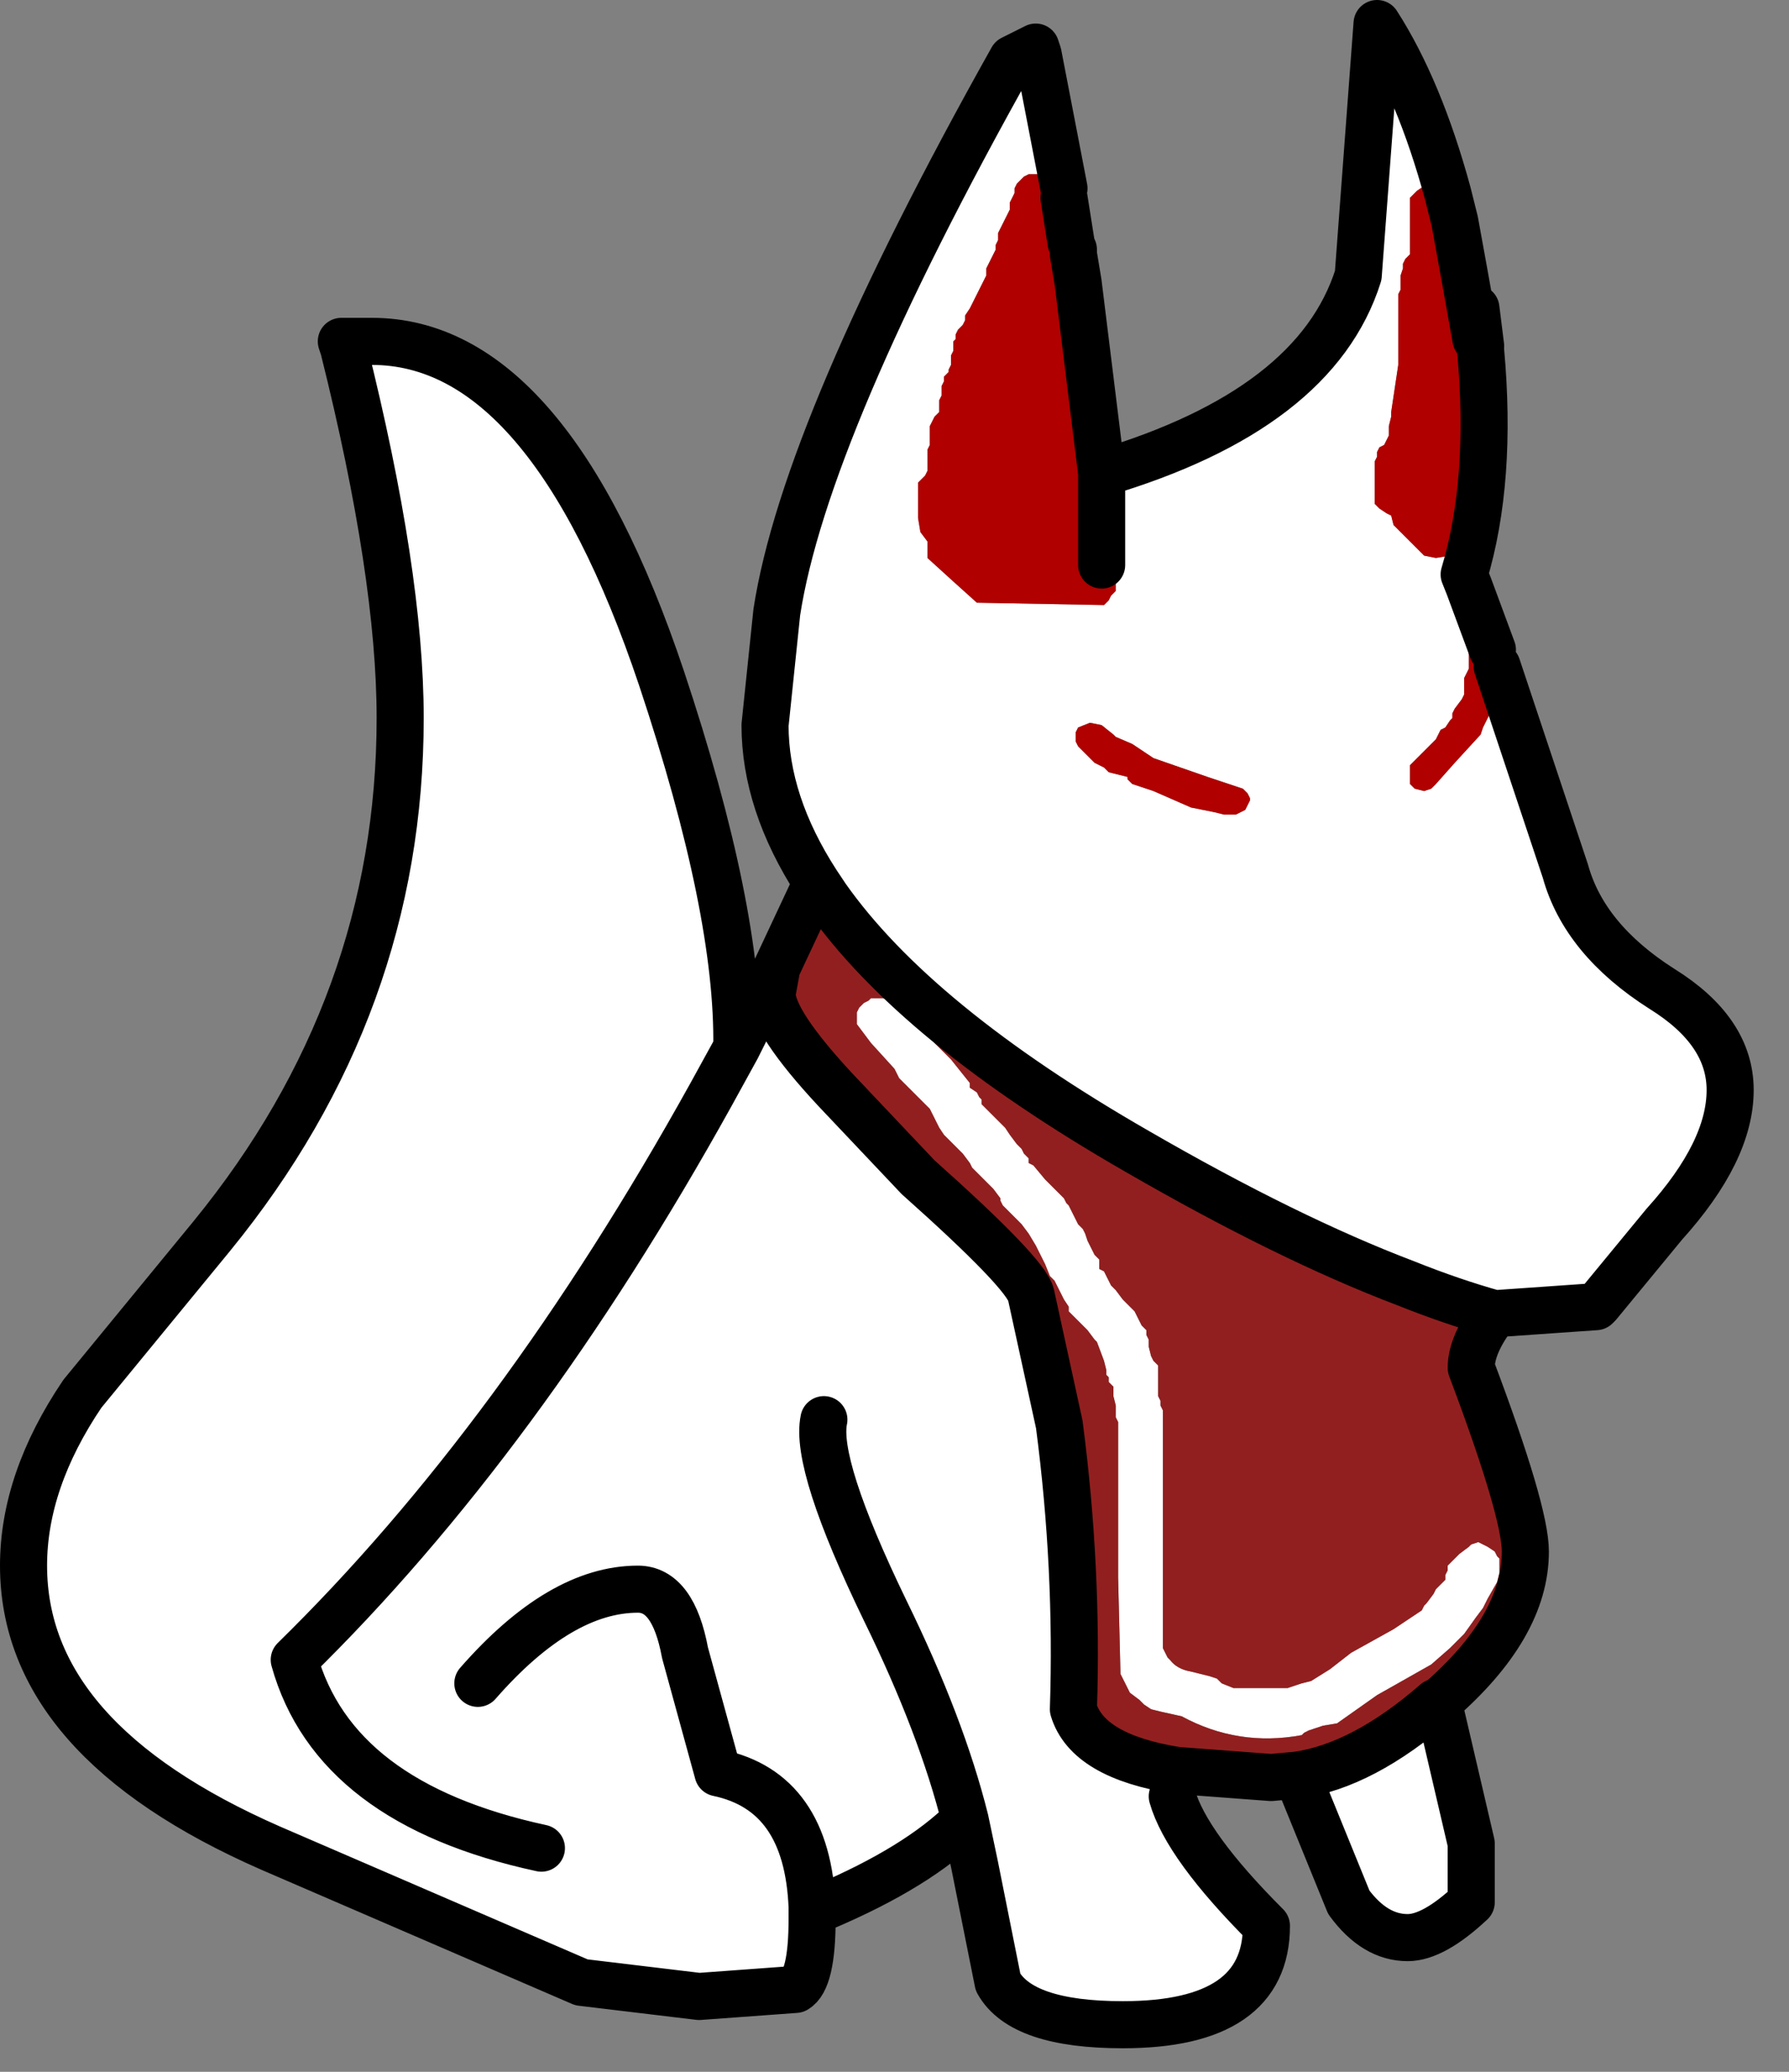 <?xml version="1.0" encoding="utf-8"?>
<svg version="1.1" id="Layer_1"
xmlns="http://www.w3.org/2000/svg"
xmlns:xlink="http://www.w3.org/1999/xlink"
xmlns:author="http://www.sothink.com"
width="38px" height="44px"
xml:space="preserve">
<rect width="100%" height="100%" fill="#808080" stroke="none"/>
<g id="421" transform="matrix(1, 0, 0, 1, 20.75, 36.5)">
<path style="fill:#FFFFFF;fill-opacity:1" d="M2.05,-31.1L2.15 -30.5L2.65 -26.45Q7.2 -27.8 8.1 -30.65L8.5 -36Q9.4 -34.6 10 -32.4L9.85 -32.5L9.65 -32.55L9.5 -32.55L9.35 -32.45L9.3 -32.4L9.2 -32.3L9.2 -32.1L9.2 -31.35L9.2 -31.1L9.1 -31L9.05 -30.9L9.05 -30.8L9 -30.65L9 -30.55L9 -30.45L9 -30.35L8.95 -30.25L8.95 -30.15L8.95 -30.05L8.95 -28.75L8.8 -27.75L8.8 -27.65L8.75 -27.45L8.75 -27.35L8.75 -27.25L8.7 -27.15L8.65 -27.05L8.55 -27L8.5 -26.9L8.5 -26.8L8.45 -26.7L8.45 -26.6L8.45 -26.5L8.45 -26.3L8.45 -26.25L8.45 -26.15L8.45 -26.05L8.45 -26L8.45 -25.9L8.45 -25.8L8.55 -25.7L8.7 -25.6L8.8 -25.55L8.85 -25.35L9.2 -25L9.5 -24.7L9.75 -24.65L10.05 -24.7L10.15 -24.75L10.25 -24.85L10.3 -24.9L10.35 -25L10.35 -25.1L10.35 -25.2L10.35 -25.4L10.35 -25.5L10.35 -25.55L10.35 -25.65L10.3 -25.75L10.25 -25.85L10.4 -26.05L10.45 -26.15L10.45 -26.25L10.45 -26.3L10.45 -26.4L10.5 -26.5L10.6 -26.6L10.6 -26.7L10.6 -26.8L10.6 -26.9L10.6 -27L10.6 -27.05L10.65 -27.15L10.7 -27.25L10.7 -27.35L10.7 -27.55L10.7 -28.4L10.7 -29.05Q10.95 -26.3 10.35 -24.3L10.45 -24.05L10.95 -22.7L10.9 -22.75L10.75 -22.8L10.55 -22.75L10.45 -22.65L10.45 -22.55L10.45 -22.5L10.45 -22.4L10.45 -22.3L10.4 -22.2L10.35 -22.1L10.35 -22L10.35 -21.9L10.35 -21.8L10.35 -21.75L10.3 -21.65L10.15 -21.45L10.1 -21.35L10.1 -21.25L10.05 -21.2L9.95 -21.05L9.85 -21L9.8 -20.9L9.75 -20.8L9.45 -20.5L9.2 -20.25L9.2 -20.15L9.2 -20.05L9.2 -19.95L9.2 -19.85L9.3 -19.75L9.5 -19.7L9.65 -19.75L9.75 -19.85L10.15 -20.3L10.7 -20.9L10.75 -21.05L10.9 -21.35L10.95 -21.55L10.95 -21.65L10.95 -21.75L10.95 -21.8L11 -21.9L11 -22L11.05 -22.1L11.05 -22.2L11.05 -22.35L12.5 -18Q12.9 -16.55 14.55 -15.5Q16 -14.6 16 -13.35Q16 -12.05 14.6 -10.5L13.2 -8.8L13.15 -8.75L11 -8.6Q10.1 -8.85 9.1 -9.25Q6.6 -10.2 3.4 -12.05Q-1.3 -14.75 -3.2 -17.45L-3.4 -17.75Q-4.5 -19.45 -4.5 -21.1L-4.25 -23.5Q-3.65 -27.4 0.75 -35.25L1.3 -35.35L1.85 -32.5L1.8 -32.55L1.75 -32.65L1.6 -32.75L1.4 -32.8L1.25 -32.8L1.1 -32.8L1 -32.75L0.95 -32.7L0.85 -32.6L0.8 -32.5L0.8 -32.4L0.75 -32.3L0.7 -32.2L0.7 -32.15L0.7 -32.05L0.6 -31.85L0.5 -31.65L0.45 -31.55L0.45 -31.5L0.45 -31.4L0.4 -31.3L0.4 -31.2L0.35 -31.1L0.3 -31L0.25 -30.9L0.2 -30.8L0.2 -30.7L0.2 -30.65L0.05 -30.35L-0.15 -29.95L-0.25 -29.8L-0.25 -29.7L-0.3 -29.6L-0.4 -29.5L-0.45 -29.4L-0.45 -29.3L-0.5 -29.25L-0.5 -29.15L-0.5 -29.05L-0.55 -28.95L-0.55 -28.85L-0.55 -28.75L-0.6 -28.65L-0.6 -28.6L-0.7 -28.5L-0.7 -28.4L-0.75 -28.3L-0.75 -28.2L-0.75 -28.1L-0.8 -28L-0.8 -27.9L-0.8 -27.8L-0.8 -27.75L-0.9 -27.65L-0.95 -27.55L-1 -27.45L-1 -27.35L-1 -27.25L-1 -27.15L-1 -27.05L-1.05 -26.95L-1.05 -26.9L-1.05 -26.5L-1.1 -26.4L-1.2 -26.3L-1.25 -26.25L-1.25 -25.95L-1.25 -25.5L-1.2 -25.2L-1.05 -25L-1.05 -24.65L-0.5 -24.15L0 -23.7L2.7 -23.65L2.8 -23.75L2.85 -23.85L2.95 -23.95L2.95 -24.05L2.95 -24.15L2.95 -24.25L2.9 -24.3L2.85 -24.4L2.7 -24.5L2.65 -24.5L2.5 -24.55L2.4 -24.55L2.45 -24.65L2.45 -24.75L2.45 -24.85L2.45 -24.95L2.45 -25.25L2.45 -25.6L2.45 -25.8L2.45 -25.9L2.4 -26L2.35 -26.05L2.35 -26.25L2.35 -27.2L2.35 -27.85L2.3 -28.05L2.2 -28.25L2.2 -28.3L2.2 -28.5L2.25 -29.45L2.1 -30.1L2.05 -30.2L1.9 -30.3L1.85 -30.4L1.85 -30.55L1.9 -31.4L1.8 -32L1.75 -32.05L1.85 -32.2L1.85 -32.3L2 -31.35L2.05 -31.2L2.05 -31.1M10.6,-29.95L10.65 -29.55L10.7 -29.15L10.65 -29.25L10.6 -29.3L10.6 -29.6L10.6 -29.95M10.35,-30.7L10.25 -30.85L10.2 -30.9L10.15 -31L10.15 -31.1L10.1 -31.2L10.1 -31.4L10.15 -31.8L10.35 -30.7M5.65,-19.75L4.9 -20L3.75 -20.4L3.3 -20.7L2.95 -20.85L2.9 -20.9L2.65 -21.1L2.4 -21.15L2.15 -21.05L2.1 -20.95L2.1 -20.75L2.15 -20.65L2.35 -20.45L2.5 -20.3L2.7 -20.2L2.8 -20.1L3 -20.05L3.2 -20L3.2 -19.95L3.3 -19.85L3.75 -19.7L4.55 -19.35L5.05 -19.25L5.25 -19.2L5.5 -19.2L5.7 -19.3L5.75 -19.4L5.8 -19.5L5.8 -19.55L5.75 -19.65L5.65 -19.75M0.05,-13.2L0.1 -13.15L0.1 -13.05L0.3 -12.85L0.6 -12.55L0.7 -12.4L0.85 -12.2L0.95 -12.1L1 -12L1.1 -11.9L1.1 -11.8L1.2 -11.75L1.45 -11.45L1.85 -11.05L1.9 -10.95L1.95 -10.9L2.05 -10.7L2.1 -10.6L2.15 -10.5L2.25 -10.4L2.3 -10.3L2.35 -10.15L2.5 -9.85L2.6 -9.75L2.6 -9.65L2.6 -9.55L2.7 -9.5L2.75 -9.4L2.8 -9.3L2.85 -9.2L2.95 -9.1L3.1 -8.9L3.25 -8.75L3.35 -8.65L3.4 -8.55L3.45 -8.45L3.5 -8.35L3.6 -8.25L3.6 -8.15L3.65 -8.05L3.65 -7.9L3.7 -7.7L3.75 -7.6L3.85 -7.5L3.85 -7.3L3.85 -7.05L3.85 -6.85L3.9 -6.75L3.9 -6.65L3.95 -6.55L3.95 -4.6L3.95 -2.55L3.95 -1.5L4 -1.4L4.05 -1.3L4.1 -1.25Q4.25 -1.05 4.55 -1L4.95 -0.9L5.1 -0.85L5.2 -0.75L5.45 -0.65L6.6 -0.65L6.75 -0.7L6.9 -0.75L7.1 -0.8L7.5 -1.05L7.95 -1.4L8.85 -1.9L9.45 -2.3L9.5 -2.4L9.55 -2.45L9.7 -2.65L9.75 -2.75L9.85 -2.85L9.95 -2.95L9.95 -3.05L10 -3.15L10 -3.25L10.05 -3.3L10.15 -3.4L10.25 -3.5L10.45 -3.65L10.5 -3.7L10.65 -3.75L10.85 -3.65L11 -3.55L11.05 -3.45L11.1 -3.4L11.1 -3.3L11.1 -3.2L11.1 -3.1L11.05 -2.9L10.85 -2.55L10.75 -2.35L10.6 -2.15L10.35 -1.8L10.05 -1.5L9.65 -1.15L8.5 -0.5L7.65 0.1L7.35 0.15L7.05 0.25L6.95 0.3L6.9 0.35Q5.55 0.6 4.35 -0.05L3.9 -0.15L3.7 -0.2L3.55 -0.3L3.45 -0.4L3.25 -0.55L3.2 -0.65L3.15 -0.75L3.1 -0.85L3.05 -0.95L3 -3L3 -5.15L3 -6.2L3 -6.3L2.95 -6.4L2.95 -6.5L2.95 -6.55L2.95 -6.65L2.9 -6.85L2.9 -7.05L2.8 -7.15L2.8 -7.25L2.75 -7.3L2.75 -7.4L2.7 -7.6L2.55 -8L2.5 -8.05L2.35 -8.25L1.95 -8.65L1.95 -8.75L1.85 -8.9L1.65 -9.3L1.55 -9.4L1.45 -9.65L1.25 -10.05L1.1 -10.3L0.95 -10.5L0.55 -10.9L0.5 -11L0.5 -11.05L0.35 -11.25L-0.05 -11.65L-0.1 -11.7L-0.15 -11.8L-0.3 -12L-0.7 -12.4L-0.8 -12.55L-0.95 -12.85L-1 -12.95L-1.2 -13.15L-1.55 -13.5L-1.65 -13.6L-1.7 -13.7L-1.75 -13.8L-2.25 -14.35L-2.55 -14.75L-2.55 -14.8L-2.55 -14.9L-2.55 -15L-2.5 -15.1L-2.4 -15.2L-2.3 -15.25L-2.25 -15.3L-2.1 -15.3L-2 -15.3L-1.8 -15.25L-1.65 -15.15L-1.6 -15.05L-1.55 -15L-1.4 -14.9L-1.25 -14.8L-1.2 -14.75L-1 -14.55L-0.95 -14.45L-0.9 -14.35L-0.55 -14L-0.15 -13.5L-0.15 -13.4L0 -13.3L0.05 -13.2M-3.5,4L-3.5 4.25Q-3.5 5.55 -3.85 5.75L-5.9 5.9L-8.4 5.6L-15 2.75Q-20.25 0.45 -20.25 -3.25Q-20.25 -5.05 -19 -6.9L-16.25 -10.25Q-12.25 -15.15 -12.25 -21.25Q-12.25 -24.3 -13.45 -29.1L-13.45 -29.25L-12.85 -29.25Q-9.1 -29.25 -6.7 -22.1Q-5.05 -17.15 -5.1 -14.25L-4.5 -15.45L-4.35 -15.4Q-4.35 -14.8 -3 -13.35L-1.25 -11.5Q1.05 -9.45 1.15 -9L1.75 -6.25Q2.15 -3.2 2.05 -0.2Q2.35 0.8 4.25 1.1L4.15 1.65Q4.45 2.7 6.15 4.4Q6.15 6.5 3.1 6.5Q0.95 6.5 0.45 5.6L-0.05 3.1L-0.25 2.15Q-1.25 3.15 -3.25 4L-3.5 4M9.8,-0.35L10.5 2.65L10.5 3.9Q9.7 4.65 9.15 4.65Q8.45 4.65 7.9 3.9L6.8 1.2Q8.2 1 9.75 -0.35L9.8 -0.35" />
<path style="fill:#921F1F;fill-opacity:1" d="M-4.25,-15.95L-3.5 -17.55L-3.2 -17.45Q-1.3 -14.75 3.4 -12.05Q6.6 -10.2 9.1 -9.25Q10.1 -8.85 11 -8.6Q10.5 -7.95 10.5 -7.45Q11.65 -4.4 11.65 -3.55Q11.65 -1.95 9.8 -0.35L9.75 -0.35Q8.2 1 6.8 1.2L6.25 1.25L4.25 1.1Q2.35 0.8 2.05 -0.2Q2.15 -3.2 1.75 -6.25L1.15 -9Q1.05 -9.45 -1.25 -11.5L-3 -13.35Q-4.35 -14.8 -4.35 -15.4L-4.25 -15.95M0,-13.3L-0.15 -13.4L-0.15 -13.5L-0.55 -14L-0.9 -14.35L-0.95 -14.45L-1 -14.55L-1.2 -14.75L-1.25 -14.8L-1.4 -14.9L-1.55 -15L-1.6 -15.05L-1.65 -15.15L-1.8 -15.25L-2 -15.3L-2.1 -15.3L-2.25 -15.3L-2.3 -15.25L-2.4 -15.2L-2.5 -15.1L-2.55 -15L-2.55 -14.9L-2.55 -14.8L-2.55 -14.75L-2.25 -14.35L-1.75 -13.8L-1.7 -13.7L-1.65 -13.6L-1.55 -13.5L-1.2 -13.15L-1 -12.95L-0.95 -12.85L-0.8 -12.55L-0.7 -12.4L-0.3 -12L-0.15 -11.8L-0.1 -11.7L-0.05 -11.65L0.35 -11.25L0.5 -11.05L0.5 -11L0.55 -10.9L0.95 -10.5L1.1 -10.3L1.25 -10.05L1.45 -9.65L1.55 -9.4L1.65 -9.3L1.85 -8.9L1.95 -8.75L1.95 -8.65L2.35 -8.25L2.5 -8.05L2.55 -8L2.7 -7.6L2.75 -7.4L2.75 -7.3L2.8 -7.25L2.8 -7.15L2.9 -7.05L2.9 -6.85L2.95 -6.65L2.95 -6.55L2.95 -6.5L2.95 -6.4L3 -6.3L3 -6.2L3 -5.15L3 -3L3.05 -0.95L3.1 -0.85L3.15 -0.75L3.2 -0.65L3.25 -0.55L3.45 -0.4L3.55 -0.3L3.7 -0.2L3.9 -0.15L4.35 -0.05Q5.55 0.6 6.9 0.35L6.95 0.3L7.05 0.25L7.35 0.15L7.65 0.1L8.5 -0.5L9.65 -1.15L10.05 -1.5L10.35 -1.8L10.6 -2.15L10.75 -2.35L10.85 -2.55L11.05 -2.9L11.1 -3.1L11.1 -3.2L11.1 -3.3L11.1 -3.4L11.05 -3.45L11 -3.55L10.85 -3.65L10.65 -3.75L10.5 -3.7L10.45 -3.65L10.25 -3.5L10.15 -3.4L10.05 -3.3L10 -3.25L10 -3.15L9.95 -3.05L9.95 -2.95L9.85 -2.85L9.75 -2.75L9.7 -2.65L9.55 -2.45L9.5 -2.4L9.45 -2.3L8.85 -1.9L7.95 -1.4L7.5 -1.05L7.1 -0.8L6.9 -0.75L6.75 -0.7L6.6 -0.65L5.45 -0.65L5.2 -0.75L5.1 -0.85L4.95 -0.9L4.55 -1Q4.25 -1.05 4.1 -1.25L4.05 -1.3L4 -1.4L3.95 -1.5L3.95 -2.55L3.95 -4.6L3.95 -6.55L3.9 -6.65L3.9 -6.75L3.85 -6.85L3.85 -7.05L3.85 -7.3L3.85 -7.5L3.75 -7.6L3.7 -7.7L3.65 -7.9L3.65 -8.05L3.6 -8.15L3.6 -8.25L3.5 -8.35L3.45 -8.45L3.4 -8.55L3.35 -8.65L3.25 -8.75L3.1 -8.9L2.95 -9.1L2.85 -9.2L2.8 -9.3L2.75 -9.4L2.7 -9.5L2.6 -9.55L2.6 -9.65L2.6 -9.75L2.5 -9.85L2.35 -10.15L2.3 -10.3L2.25 -10.4L2.15 -10.5L2.1 -10.6L2.05 -10.7L1.95 -10.9L1.9 -10.95L1.85 -11.05L1.45 -11.45L1.2 -11.75L1.1 -11.8L1.1 -11.9L1 -12L0.95 -12.1L0.85 -12.2L0.7 -12.4L0.6 -12.55L0.3 -12.85L0.1 -13.05L0.1 -13.15L0.05 -13.2L0 -13.3" />
<path style="fill:#B00000;fill-opacity:1" d="M10.6,-29.6L10.6 -29.3L10.65 -29.25L10.7 -29.15L10.7 -29.05L10.7 -28.4L10.7 -27.55L10.7 -27.35L10.7 -27.25L10.65 -27.15L10.6 -27.05L10.6 -27L10.6 -26.9L10.6 -26.8L10.6 -26.7L10.6 -26.6L10.5 -26.5L10.45 -26.4L10.45 -26.3L10.45 -26.25L10.45 -26.15L10.4 -26.05L10.25 -25.85L10.3 -25.75L10.35 -25.65L10.35 -25.55L10.35 -25.5L10.35 -25.4L10.35 -25.2L10.35 -25.1L10.35 -25L10.3 -24.9L10.25 -24.85L10.15 -24.75L10.05 -24.7L9.75 -24.65L9.5 -24.7L9.2 -25L8.85 -25.35L8.8 -25.55L8.7 -25.6L8.55 -25.7L8.45 -25.8L8.45 -25.9L8.45 -26L8.45 -26.05L8.45 -26.15L8.45 -26.25L8.45 -26.3L8.45 -26.5L8.45 -26.6L8.45 -26.7L8.5 -26.8L8.5 -26.9L8.55 -27L8.65 -27.05L8.7 -27.15L8.75 -27.25L8.75 -27.35L8.75 -27.45L8.8 -27.65L8.8 -27.75L8.95 -28.75L8.95 -30.05L8.95 -30.15L8.95 -30.25L9 -30.35L9 -30.45L9 -30.55L9 -30.65L9.05 -30.8L9.05 -30.9L9.1 -31L9.2 -31.1L9.2 -31.35L9.2 -32.1L9.2 -32.3L9.3 -32.4L9.35 -32.45L9.5 -32.55L9.65 -32.55L9.85 -32.5L10 -32.4L10.05 -32.3L10.15 -31.95L10.15 -31.8L10.1 -31.4L10.1 -31.2L10.15 -31.1L10.15 -31L10.2 -30.9L10.25 -30.85L10.35 -30.7L10.4 -30.7L10.6 -29.3L10.55 -30.55L10.6 -30.45L10.6 -30.35L10.6 -30.05L10.6 -29.95L10.6 -29.6M2.65,-24.5L2.7 -24.5L2.85 -24.4L2.9 -24.3L2.95 -24.25L2.95 -24.15L2.95 -24.05L2.95 -23.95L2.85 -23.85L2.8 -23.75L2.7 -23.65L0 -23.7L-0.5 -24.15L-1.05 -24.65L-1.05 -25L-1.2 -25.2L-1.25 -25.5L-1.25 -25.95L-1.25 -26.25L-1.2 -26.3L-1.1 -26.4L-1.05 -26.5L-1.05 -26.9L-1.05 -26.95L-1 -27.05L-1 -27.15L-1 -27.25L-1 -27.35L-1 -27.45L-0.95 -27.55L-0.9 -27.65L-0.8 -27.75L-0.8 -27.8L-0.8 -27.9L-0.8 -28L-0.75 -28.1L-0.75 -28.2L-0.75 -28.3L-0.7 -28.4L-0.7 -28.5L-0.6 -28.6L-0.6 -28.65L-0.55 -28.75L-0.55 -28.85L-0.55 -28.95L-0.5 -29.05L-0.5 -29.15L-0.5 -29.25L-0.45 -29.3L-0.45 -29.4L-0.4 -29.5L-0.3 -29.6L-0.25 -29.7L-0.25 -29.8L-0.15 -29.95L0.05 -30.35L0.2 -30.65L0.2 -30.7L0.2 -30.8L0.25 -30.9L0.3 -31L0.35 -31.1L0.4 -31.2L0.4 -31.3L0.45 -31.4L0.45 -31.5L0.45 -31.55L0.5 -31.65L0.6 -31.85L0.7 -32.05L0.7 -32.15L0.7 -32.2L0.75 -32.3L0.8 -32.4L0.8 -32.5L0.85 -32.6L0.95 -32.7L1 -32.75L1.1 -32.8L1.25 -32.8L1.4 -32.8L1.6 -32.75L1.75 -32.65L1.8 -32.55L1.85 -32.5L1.85 -32.4L1.85 -32.3L1.85 -32.2L1.75 -32.05L1.8 -32L1.9 -31.4L1.85 -30.55L1.85 -30.4L1.9 -30.3L2.05 -30.2L2.1 -30.1L2.25 -29.45L2.2 -28.5L2.2 -28.3L2.2 -28.25L2.3 -28.05L2.35 -27.85L2.35 -27.2L2.35 -26.25L2.35 -26.05L2.4 -26L2.45 -25.9L2.45 -25.8L2.45 -25.6L2.45 -25.25L2.45 -24.95L2.45 -24.85L2.45 -24.75L2.45 -24.65L2.4 -24.55L2.5 -24.55L2.65 -24.5M11.05,-22.35L11.05 -22.2L11.05 -22.1L11 -22L11 -21.9L10.95 -21.8L10.95 -21.75L10.95 -21.65L10.95 -21.55L10.9 -21.35L10.75 -21.05L10.7 -20.9L10.15 -20.3L9.75 -19.85L9.65 -19.75L9.5 -19.7L9.3 -19.75L9.2 -19.85L9.2 -19.95L9.2 -20.05L9.2 -20.15L9.2 -20.25L9.45 -20.5L9.75 -20.8L9.8 -20.9L9.85 -21L9.95 -21.05L10.05 -21.2L10.1 -21.25L10.1 -21.35L10.15 -21.45L10.3 -21.65L10.35 -21.75L10.35 -21.8L10.35 -21.9L10.35 -22L10.35 -22.1L10.4 -22.2L10.45 -22.3L10.45 -22.4L10.45 -22.5L10.45 -22.55L10.45 -22.65L10.55 -22.75L10.75 -22.8L10.9 -22.75L10.95 -22.7L11 -22.65L11.05 -22.45L11.05 -22.35M5.75,-19.65L5.8 -19.55L5.8 -19.5L5.75 -19.4L5.7 -19.3L5.5 -19.2L5.25 -19.2L5.05 -19.25L4.55 -19.35L3.75 -19.7L3.3 -19.85L3.2 -19.95L3.2 -20L3 -20.05L2.8 -20.1L2.7 -20.2L2.5 -20.3L2.35 -20.45L2.15 -20.65L2.1 -20.75L2.1 -20.95L2.15 -21.05L2.4 -21.15L2.65 -21.1L2.9 -20.9L2.95 -20.85L3.3 -20.7L3.75 -20.4L4.9 -20L5.65 -19.75L5.75 -19.65" />
<path style="fill:none;stroke-width:1;stroke-linecap:round;stroke-linejoin:round;stroke-miterlimit:3;stroke:#000000;stroke-opacity:1" d="M10.15,-31.8L10 -32.4Q9.4 -34.6 8.5 -36L8.1 -30.65Q7.2 -27.8 2.65 -26.45L2.65 -24.5M1.85,-32.5L1.3 -35.35L1.25 -35.5L0.75 -35.25Q-3.65 -27.4 -4.25 -23.5L-4.5 -21.1Q-4.5 -19.45 -3.4 -17.75L-3.2 -17.45Q-1.3 -14.75 3.4 -12.05Q6.6 -10.2 9.1 -9.25Q10.1 -8.85 11 -8.6L13.15 -8.75L13.2 -8.8L14.6 -10.5Q16 -12.05 16 -13.35Q16 -14.6 14.55 -15.5Q12.9 -16.55 12.5 -18L11.05 -22.35M10.95,-22.7L10.45 -24.05L10.35 -24.3Q10.95 -26.3 10.7 -29.05M10.6,-29.3L10.35 -30.7M10.15,-31.8L10.35 -30.7M10.6,-29.95L10.65 -29.55L10.7 -29.15M2,-31.35L1.85 -32.3M2.65,-26.45L2.15 -30.5L2.05 -31.1L2.05 -31.2M-4.35,-15.4Q-4.35 -14.8 -3 -13.35L-1.25 -11.5Q1.05 -9.45 1.15 -9L1.75 -6.25Q2.15 -3.2 2.05 -0.2Q2.35 0.8 4.25 1.1L6.25 1.25L6.8 1.2Q8.2 1 9.75 -0.35L9.8 -0.35Q11.65 -1.95 11.65 -3.55Q11.65 -4.4 10.5 -7.45Q10.5 -7.95 11 -8.6M9.8,-0.35L10.5 2.65L10.5 3.9Q9.7 4.65 9.15 4.65Q8.45 4.65 7.9 3.9L6.8 1.2M-3.25,-6.35Q-3.45 -5.4 -1.95 -2.3Q-0.75 0.15 -0.25 2.15L-0.05 3.1L0.45 5.6Q0.95 6.5 3.1 6.5Q6.15 6.5 6.15 4.4Q4.45 2.7 4.15 1.65M-13.45,-29.25L-13.5 -29.25L-13.45 -29.1Q-12.25 -24.3 -12.25 -21.25Q-12.25 -15.15 -16.25 -10.25L-19 -6.9Q-20.25 -5.05 -20.25 -3.25Q-20.25 0.45 -15 2.75L-8.4 5.6L-5.9 5.9L-3.85 5.75Q-3.5 5.55 -3.5 4.25L-3.5 4Q-3.6 1.55 -5.5 1.15L-6.2 -1.4Q-6.45 -2.75 -7.2 -2.75Q-8.85 -2.75 -10.6 -0.75M-13.45,-29.25L-12.85 -29.25Q-9.1 -29.25 -6.7 -22.1Q-5.05 -17.15 -5.1 -14.25L-4.5 -15.45L-4.25 -15.95L-3.5 -17.55L-3.4 -17.75M-5.1,-14.25L-5.65 -13.25Q-9.7 -5.95 -14.5 -1.25Q-13.65 1.8 -9.25 2.75M-4.35,-15.4L-4.25 -15.95M-0.25,2.15Q-1.25 3.15 -3.25 4" />
</g>
</svg>

